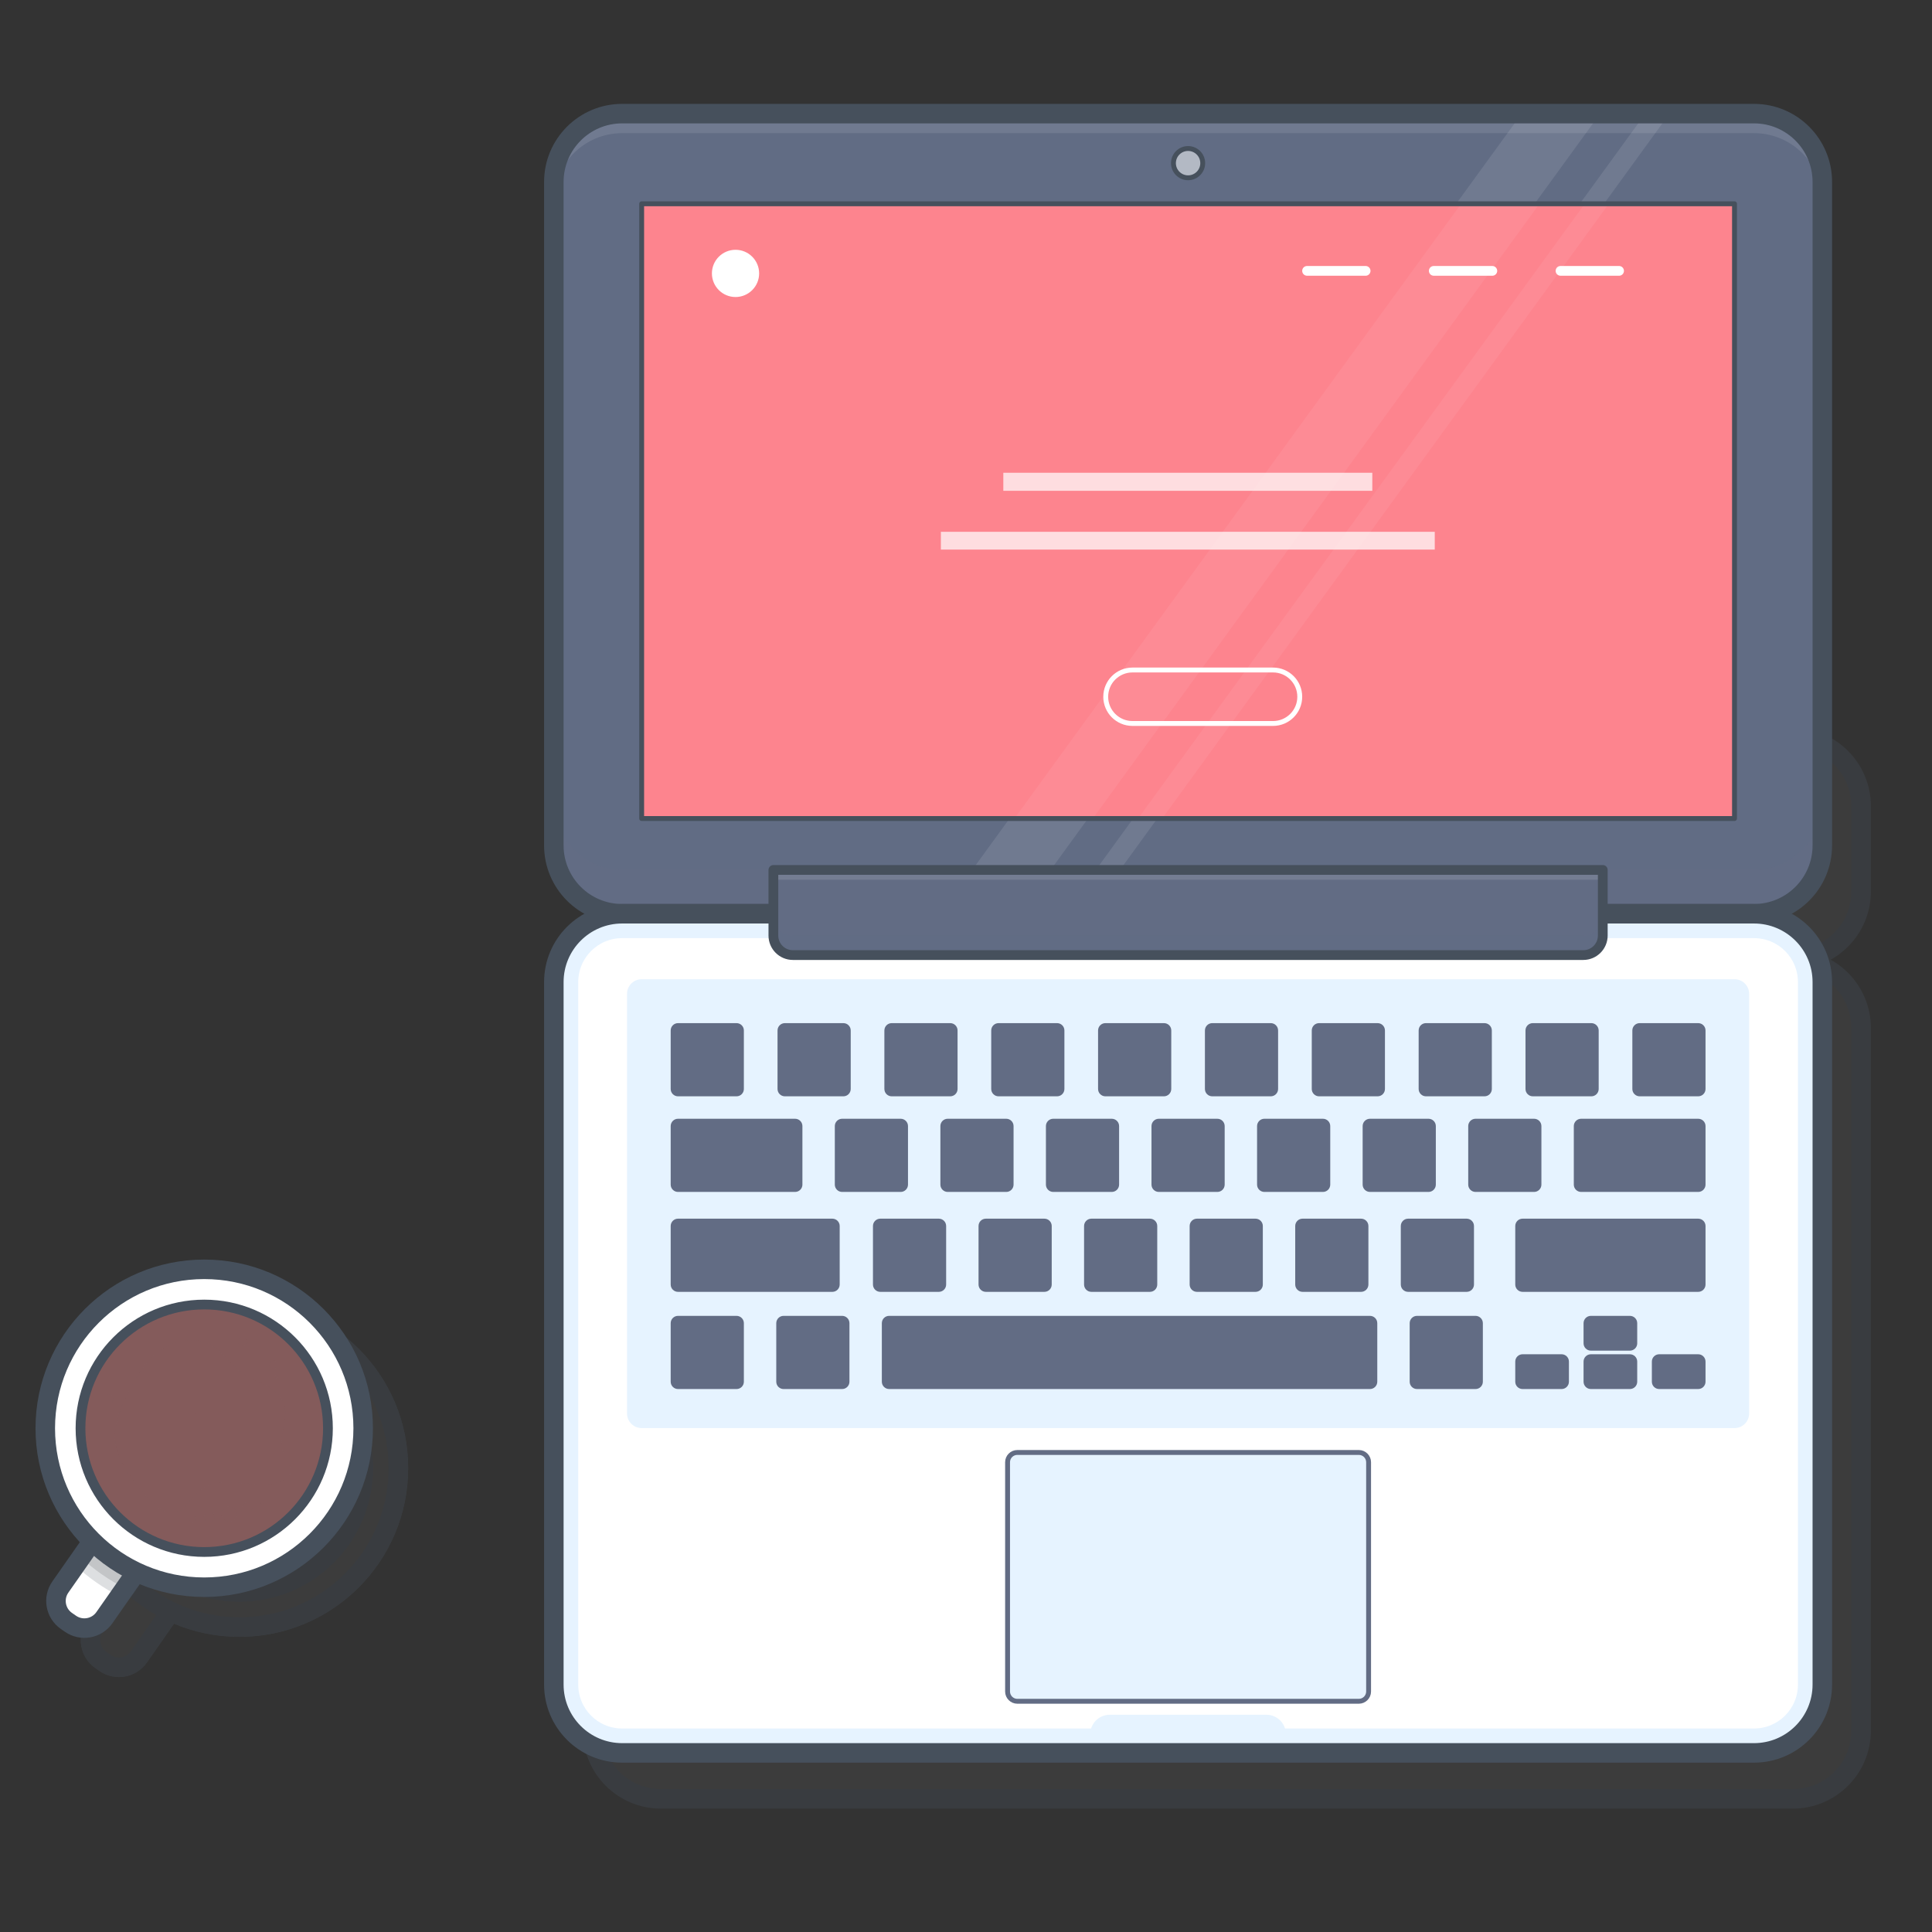 <?xml version="1.0" encoding="utf-8"?>
<!-- Generator: Adobe Illustrator 25.0.1, SVG Export Plug-In . SVG Version: 6.00 Build 0)  -->
<svg version="1.1" xmlns="http://www.w3.org/2000/svg" xmlns:xlink="http://www.w3.org/1999/xlink" x="0px" y="0px"
	 viewBox="0 0 396 396" style="enable-background:new 0 0 396 396;" xml:space="preserve">
<rect x="0" y="0" width="396" height="396" fill="#333333" stroke="none"/>
<style type="text/css">
	.st0{opacity:0.33;}
	.st1{fill:#4E4E4E;stroke:#000000;stroke-linecap:round;stroke-linejoin:round;}
	.st2{fill:#4E4E4E;}
	.st3{opacity:0.17;fill:#4E4E4E;enable-background:new    ;}
	.st4{fill:#4E4E4E;stroke:#46505C;stroke-width:4;stroke-linecap:round;stroke-linejoin:round;}
	.st5{fill:#4E4E4E;stroke:#46505C;stroke-linecap:round;stroke-linejoin:round;}
	.st6{fill:#4E4E4E;stroke:#E6F3FF;stroke-width:2;stroke-miterlimit:10;}
	.st7{fill:#4E4E4E;stroke:#626C84;stroke-linecap:round;stroke-linejoin:round;}
	.st8{opacity:0.25;fill:#4E4E4E;enable-background:new    ;}
	.st9{fill:#4E4E4E;stroke:#46505C;stroke-width:2;stroke-linecap:round;stroke-linejoin:round;}
	.st10{fill:#FFFFFF;stroke:#E6F3FF;stroke-width:2;stroke-miterlimit:10;}
	
		.st11{opacity:0.18;fill:#4E4E4E;stroke:#46505C;stroke-width:4;stroke-linecap:round;stroke-linejoin:round;enable-background:new    ;}
	.st12{fill:none;stroke:#46505C;stroke-width:4;stroke-linecap:round;stroke-linejoin:round;}
	.st13{opacity:0.33;fill:#845B5B;enable-background:new    ;}
	.st14{fill:none;stroke:#000000;stroke-linecap:round;stroke-linejoin:round;}
	.st15{fill:#626C84;}
	.st16{opacity:0.17;fill:#626C84;enable-background:new    ;}
	.st17{opacity:0.1;fill:#FFFFFF;enable-background:new    ;}
	.st18{opacity:0.1;}
	.st19{fill:#FFFFFF;}
	.st20{fill:#FD848E;}
	.st21{opacity:0.06;}
	.st22{fill:none;stroke:#46505C;stroke-linecap:round;stroke-linejoin:round;}
	.st23{fill:#E6F3FF;}
	.st24{fill:none;stroke:#626C84;stroke-linecap:round;stroke-linejoin:round;}
	.st25{opacity:0.12;fill:#FFFFFF;enable-background:new    ;}
	.st26{opacity:0.25;fill:#626C84;enable-background:new    ;}
	.st27{fill:none;stroke:#46505C;stroke-width:2;stroke-linecap:round;stroke-linejoin:round;}
	.st28{opacity:0.52;fill:#FFFFFF;enable-background:new    ;}
	.st29{opacity:0.72;}
	.st30{fill:none;stroke:#FFFFFF;stroke-miterlimit:10;}
	.st31{fill:#4E4E4E;stroke:#46505C;stroke-width:3.998;stroke-linecap:round;stroke-linejoin:round;stroke-miterlimit:3.998;}
	
		.st32{opacity:0.33;fill:#4E4E4E;stroke:#46505C;stroke-width:4;stroke-linecap:round;stroke-linejoin:round;enable-background:new    ;}
	.st33{fill:#845B5B;}
</style>
<g id="Layer_2">
</g>
<g id="Layer_1">
	<g class="st0">
		<path class="st1" d="M135.47,151.23h232c7.73,0,14,6.27,14,14v17.48c0,7.73-6.27,14-14,14h-232c-7.73,0-14-6.27-14-14v-17.48
			C121.47,157.5,127.74,151.23,135.47,151.23z"/>
		<path class="st2" d="M135.47,151.23h232c7.73,0,14,6.27,14,14v17.48c0,7.73-6.27,14-14,14h-232c-7.73,0-14-6.27-14-14v-17.48
			C121.47,157.5,127.74,151.23,135.47,151.23z"/>
		<path class="st3" d="M135.47,151.23h232c7.73,0,14,6.27,14,14v20.44c0,4.72-3.83,8.55-8.55,8.55h0h-242.9
			c-4.72,0-8.55-3.83-8.55-8.55l0,0v-20.44C121.47,157.5,127.74,151.23,135.47,151.23L135.47,151.23z"/>
		<path class="st4" d="M135.47,151.23h232c7.73,0,14,6.27,14,14v17.48c0,7.73-6.27,14-14,14h-232c-7.73,0-14-6.27-14-14v-17.48
			C121.47,157.5,127.74,151.23,135.47,151.23z"/>
		<rect x="139.47" y="156.36" class="st2" width="224" height="34.94"/>
		<rect x="139.47" y="156.36" class="st5" width="224" height="34.94"/>
		<path class="st2" d="M135.47,196.71h232c7.73,0,14,6.27,14,14v144c0,7.73-6.27,14-14,14h-232c-7.73,0-14-6.27-14-14v-144
			C121.47,202.98,127.74,196.71,135.47,196.71z"/>
		<path class="st6" d="M377.47,210.71v144c0,5.52-4.48,10-10,10h-232c-5.52,0-10-4.48-10-10v-144c0-5.52,4.48-10,10-10h232
			C373,200.71,377.47,205.19,377.47,210.71z"/>
		<path class="st2" d="M235.42,360.89h32.1c2.21,0,4,1.79,4,4v3.82l0,0h-40.1l0,0v-3.82C231.42,362.68,233.21,360.89,235.42,360.89z
			"/>
		<path class="st4" d="M135.47,196.71h232c7.73,0,14,6.27,14,14v144c0,7.73-6.27,14-14,14h-232c-7.73,0-14-6.27-14-14v-144
			C121.47,202.98,127.74,196.71,135.47,196.71z"/>
		<path class="st2" d="M139.47,210.13h224c1.66,0,3,1.34,3,3v86c0,1.66-1.34,3-3,3h-224c-1.66,0-3-1.34-3-3v-86
			C136.47,211.47,137.82,210.13,139.47,210.13z"/>
		<path class="st7" d="M168.56,279.63h12c0.55,0,1,0.45,1,1v12c0,0.55-0.45,1-1,1h-12c-0.55,0-1-0.45-1-1v-12
			C167.56,280.08,168.01,279.63,168.56,279.63z"/>
		<path class="st7" d="M146.92,279.63h12c0.55,0,1,0.45,1,1v12c0,0.55-0.45,1-1,1h-12c-0.55,0-1-0.45-1-1v-12
			C145.92,280.08,146.37,279.63,146.92,279.63z"/>
		<path class="st7" d="M190.2,279.63h98.55c0.55,0,1,0.45,1,1v12c0,0.55-0.45,1-1,1H190.2c-0.55,0-1-0.45-1-1v-12
			C189.2,280.08,189.64,279.63,190.2,279.63z"/>
		<path class="st7" d="M298.39,279.63h12c0.55,0,1,0.45,1,1v12c0,0.55-0.45,1-1,1h-12c-0.55,0-1-0.45-1-1v-12
			C297.39,280.08,297.84,279.63,298.39,279.63z"/>
		<path class="st7" d="M334.03,287.5h8c0.55,0,1,0.45,1,1v4.13c0,0.55-0.45,1-1,1h-8c-0.55,0-1-0.45-1-1v-4.13
			C333.03,287.95,333.48,287.5,334.03,287.5z"/>
		<path class="st7" d="M334.03,279.63h8c0.55,0,1,0.45,1,1v4.13c0,0.55-0.45,1-1,1h-8c-0.55,0-1-0.45-1-1v-4.13
			C333.03,280.08,333.48,279.63,334.03,279.63z"/>
		<path class="st7" d="M348.03,287.5h8c0.55,0,1,0.45,1,1v4.13c0,0.55-0.45,1-1,1h-8c-0.55,0-1-0.45-1-1v-4.13
			C347.03,287.95,347.48,287.5,348.03,287.5z"/>
		<path class="st7" d="M320.03,287.5h8c0.55,0,1,0.45,1,1v4.13c0,0.55-0.45,1-1,1h-8c-0.55,0-1-0.45-1-1v-4.13
			C319.03,287.95,319.48,287.5,320.03,287.5z"/>
		<path class="st7" d="M146.92,259.71h31.64c0.55,0,1,0.45,1,1v12c0,0.55-0.45,1-1,1h-31.64c-0.55,0-1-0.45-1-1v-12
			C145.92,260.16,146.37,259.71,146.92,259.71z"/>
		<path class="st7" d="M188.38,259.71h12c0.55,0,1,0.45,1,1v12c0,0.55-0.45,1-1,1h-12c-0.55,0-1-0.45-1-1v-12
			C187.38,260.16,187.83,259.71,188.38,259.71z"/>
		<path class="st7" d="M210.02,259.71h12c0.55,0,1,0.45,1,1v12c0,0.55-0.45,1-1,1h-12c-0.55,0-1-0.45-1-1v-12
			C209.02,260.16,209.46,259.71,210.02,259.71z"/>
		<path class="st7" d="M231.65,259.71h12c0.55,0,1,0.45,1,1v12c0,0.55-0.45,1-1,1h-12c-0.55,0-1-0.45-1-1v-12
			C230.65,260.16,231.1,259.71,231.65,259.71z"/>
		<path class="st7" d="M253.29,259.71h12c0.55,0,1,0.45,1,1v12c0,0.55-0.45,1-1,1h-12c-0.55,0-1-0.45-1-1v-12
			C252.29,260.16,252.74,259.71,253.29,259.71z"/>
		<path class="st7" d="M274.93,259.71h12c0.55,0,1,0.45,1,1v12c0,0.55-0.45,1-1,1h-12c-0.55,0-1-0.45-1-1v-12
			C273.93,260.16,274.38,259.71,274.93,259.71z"/>
		<path class="st7" d="M296.57,259.71h12c0.55,0,1,0.45,1,1v12c0,0.55-0.45,1-1,1h-12c-0.55,0-1-0.45-1-1v-12
			C295.57,260.16,296.02,259.71,296.57,259.71z"/>
		<path class="st7" d="M320.03,259.71h36c0.55,0,1,0.45,1,1v12c0,0.55-0.45,1-1,1h-36c-0.55,0-1-0.45-1-1v-12
			C319.03,260.16,319.48,259.71,320.03,259.71z"/>
		<path class="st7" d="M180.56,239.23h12c0.55,0,1,0.45,1,1v12c0,0.55-0.45,1-1,1h-12c-0.55,0-1-0.45-1-1v-12
			C179.56,239.68,180.01,239.23,180.56,239.23z"/>
		<path class="st7" d="M146.92,239.23h24c0.55,0,1,0.45,1,1v12c0,0.55-0.45,1-1,1h-24c-0.55,0-1-0.45-1-1v-12
			C145.92,239.68,146.37,239.23,146.92,239.23z"/>
		<path class="st7" d="M202.2,239.23h12c0.55,0,1,0.45,1,1v12c0,0.55-0.45,1-1,1h-12c-0.55,0-1-0.45-1-1v-12
			C201.2,239.68,201.64,239.23,202.2,239.23z"/>
		<path class="st7" d="M223.84,239.23h12c0.55,0,1,0.45,1,1v12c0,0.55-0.45,1-1,1h-12c-0.55,0-1-0.45-1-1v-12
			C222.84,239.68,223.28,239.23,223.84,239.23z"/>
		<path class="st7" d="M245.47,239.23h12c0.55,0,1,0.45,1,1v12c0,0.55-0.45,1-1,1h-12c-0.55,0-1-0.45-1-1v-12
			C244.47,239.68,244.92,239.23,245.47,239.23z"/>
		<path class="st7" d="M267.11,239.23h12c0.55,0,1,0.45,1,1v12c0,0.55-0.45,1-1,1h-12c-0.55,0-1-0.45-1-1v-12
			C266.11,239.68,266.56,239.23,267.11,239.23z"/>
		<path class="st7" d="M288.75,239.23h12c0.55,0,1,0.45,1,1v12c0,0.55-0.45,1-1,1h-12c-0.55,0-1-0.45-1-1v-12
			C287.75,239.68,288.2,239.23,288.75,239.23z"/>
		<path class="st7" d="M310.39,239.23h12c0.55,0,1,0.45,1,1v12c0,0.55-0.45,1-1,1h-12c-0.55,0-1-0.45-1-1v-12
			C309.39,239.68,309.84,239.23,310.39,239.23z"/>
		<path class="st7" d="M332.03,239.23h24c0.55,0,1,0.45,1,1v12c0,0.55-0.45,1-1,1h-24c-0.55,0-1-0.45-1-1v-12
			C331.03,239.68,331.48,239.23,332.03,239.23z"/>
		<path class="st7" d="M168.82,219.63h12c0.55,0,1,0.45,1,1v12c0,0.55-0.45,1-1,1h-12c-0.55,0-1-0.45-1-1v-12
			C167.82,220.08,168.27,219.63,168.82,219.63z"/>
		<path class="st7" d="M146.92,219.63h12c0.55,0,1,0.45,1,1v12c0,0.55-0.45,1-1,1h-12c-0.55,0-1-0.45-1-1v-12
			C145.92,220.08,146.37,219.63,146.92,219.63z"/>
		<path class="st7" d="M190.72,219.63h12c0.55,0,1,0.45,1,1v12c0,0.55-0.45,1-1,1h-12c-0.55,0-1-0.45-1-1v-12
			C189.72,220.08,190.17,219.63,190.72,219.63z"/>
		<path class="st7" d="M212.62,219.63h12c0.55,0,1,0.45,1,1v12c0,0.55-0.45,1-1,1h-12c-0.55,0-1-0.45-1-1v-12
			C211.62,220.08,212.07,219.63,212.62,219.63z"/>
		<path class="st7" d="M234.52,219.63h12c0.55,0,1,0.45,1,1v12c0,0.55-0.45,1-1,1h-12c-0.55,0-1-0.45-1-1v-12
			C233.52,220.08,233.97,219.63,234.52,219.63z"/>
		<path class="st7" d="M256.42,219.63h12c0.55,0,1,0.45,1,1v12c0,0.55-0.45,1-1,1h-12c-0.55,0-1-0.45-1-1v-12
			C255.42,220.08,255.87,219.63,256.42,219.63z"/>
		<path class="st7" d="M278.33,219.63h12c0.55,0,1,0.45,1,1v12c0,0.55-0.45,1-1,1h-12c-0.55,0-1-0.45-1-1v-12
			C277.33,220.08,277.77,219.63,278.33,219.63z"/>
		<path class="st7" d="M300.23,219.63h12c0.55,0,1,0.45,1,1v12c0,0.55-0.45,1-1,1h-12c-0.55,0-1-0.45-1-1v-12
			C299.23,220.08,299.67,219.63,300.23,219.63z"/>
		<path class="st7" d="M322.13,219.63h12c0.55,0,1,0.45,1,1v12c0,0.55-0.45,1-1,1h-12c-0.55,0-1-0.45-1-1v-12
			C321.13,220.08,321.58,219.63,322.13,219.63z"/>
		<path class="st7" d="M344.03,219.63h12c0.55,0,1,0.45,1,1v12c0,0.55-0.45,1-1,1h-12c-0.55,0-1-0.45-1-1v-12
			C343.03,220.08,343.48,219.63,344.03,219.63z"/>
		<path class="st2" d="M168.56,279.63h12c0.55,0,1,0.45,1,1v12c0,0.55-0.45,1-1,1h-12c-0.55,0-1-0.45-1-1v-12
			C167.56,280.08,168.01,279.63,168.56,279.63z"/>
		<path class="st2" d="M146.92,279.63h12c0.55,0,1,0.45,1,1v12c0,0.55-0.45,1-1,1h-12c-0.55,0-1-0.45-1-1v-12
			C145.92,280.08,146.37,279.63,146.92,279.63z"/>
		<path class="st2" d="M190.2,279.63h98.55c0.55,0,1,0.45,1,1v12c0,0.55-0.45,1-1,1H190.2c-0.55,0-1-0.45-1-1v-12
			C189.2,280.08,189.64,279.63,190.2,279.63z"/>
		<path class="st2" d="M298.39,279.63h12c0.55,0,1,0.45,1,1v12c0,0.55-0.45,1-1,1h-12c-0.55,0-1-0.45-1-1v-12
			C297.39,280.08,297.84,279.63,298.39,279.63z"/>
		<path class="st2" d="M334.03,287.5h8c0.55,0,1,0.45,1,1v4.13c0,0.55-0.45,1-1,1h-8c-0.55,0-1-0.45-1-1v-4.13
			C333.03,287.95,333.48,287.5,334.03,287.5z"/>
		<path class="st2" d="M334.03,279.63h8c0.55,0,1,0.45,1,1v4.13c0,0.55-0.45,1-1,1h-8c-0.55,0-1-0.45-1-1v-4.13
			C333.03,280.08,333.48,279.63,334.03,279.63z"/>
		<path class="st2" d="M348.03,287.5h8c0.55,0,1,0.45,1,1v4.13c0,0.55-0.45,1-1,1h-8c-0.55,0-1-0.45-1-1v-4.13
			C347.03,287.95,347.48,287.5,348.03,287.5z"/>
		<path class="st2" d="M320.03,287.5h8c0.55,0,1,0.45,1,1v4.13c0,0.55-0.45,1-1,1h-8c-0.55,0-1-0.45-1-1v-4.13
			C319.03,287.95,319.48,287.5,320.03,287.5z"/>
		<path class="st2" d="M146.92,259.71h31.64c0.55,0,1,0.45,1,1v12c0,0.55-0.45,1-1,1h-31.64c-0.55,0-1-0.45-1-1v-12
			C145.92,260.16,146.37,259.71,146.92,259.71z"/>
		<path class="st2" d="M188.38,259.71h12c0.55,0,1,0.45,1,1v12c0,0.55-0.45,1-1,1h-12c-0.55,0-1-0.45-1-1v-12
			C187.38,260.16,187.83,259.71,188.38,259.71z"/>
		<path class="st2" d="M210.02,259.71h12c0.55,0,1,0.45,1,1v12c0,0.55-0.45,1-1,1h-12c-0.55,0-1-0.45-1-1v-12
			C209.02,260.16,209.46,259.71,210.02,259.71z"/>
		<path class="st2" d="M231.65,259.71h12c0.55,0,1,0.45,1,1v12c0,0.55-0.45,1-1,1h-12c-0.55,0-1-0.45-1-1v-12
			C230.65,260.16,231.1,259.71,231.65,259.71z"/>
		<path class="st2" d="M253.29,259.71h12c0.55,0,1,0.45,1,1v12c0,0.55-0.45,1-1,1h-12c-0.55,0-1-0.45-1-1v-12
			C252.29,260.16,252.74,259.71,253.29,259.71z"/>
		<path class="st2" d="M274.93,259.71h12c0.55,0,1,0.45,1,1v12c0,0.55-0.45,1-1,1h-12c-0.55,0-1-0.45-1-1v-12
			C273.93,260.16,274.38,259.71,274.93,259.71z"/>
		<path class="st2" d="M296.57,259.71h12c0.55,0,1,0.45,1,1v12c0,0.55-0.45,1-1,1h-12c-0.55,0-1-0.45-1-1v-12
			C295.57,260.16,296.02,259.71,296.57,259.71z"/>
		<path class="st2" d="M320.03,259.71h36c0.55,0,1,0.45,1,1v12c0,0.55-0.45,1-1,1h-36c-0.55,0-1-0.45-1-1v-12
			C319.03,260.16,319.48,259.71,320.03,259.71z"/>
		<path class="st2" d="M180.56,239.23h12c0.55,0,1,0.45,1,1v12c0,0.55-0.45,1-1,1h-12c-0.55,0-1-0.45-1-1v-12
			C179.56,239.68,180.01,239.23,180.56,239.23z"/>
		<path class="st2" d="M146.92,239.23h24c0.55,0,1,0.45,1,1v12c0,0.55-0.45,1-1,1h-24c-0.55,0-1-0.45-1-1v-12
			C145.92,239.68,146.37,239.23,146.92,239.23z"/>
		<path class="st2" d="M202.2,239.23h12c0.55,0,1,0.45,1,1v12c0,0.55-0.45,1-1,1h-12c-0.55,0-1-0.45-1-1v-12
			C201.2,239.68,201.64,239.23,202.2,239.23z"/>
		<path class="st2" d="M223.84,239.23h12c0.55,0,1,0.45,1,1v12c0,0.55-0.45,1-1,1h-12c-0.55,0-1-0.45-1-1v-12
			C222.84,239.68,223.28,239.23,223.84,239.23z"/>
		<path class="st2" d="M245.47,239.23h12c0.55,0,1,0.45,1,1v12c0,0.55-0.45,1-1,1h-12c-0.55,0-1-0.45-1-1v-12
			C244.47,239.68,244.92,239.23,245.47,239.23z"/>
		<path class="st2" d="M267.11,239.23h12c0.55,0,1,0.45,1,1v12c0,0.55-0.45,1-1,1h-12c-0.55,0-1-0.45-1-1v-12
			C266.11,239.68,266.56,239.23,267.11,239.23z"/>
		<path class="st2" d="M288.75,239.23h12c0.55,0,1,0.45,1,1v12c0,0.55-0.45,1-1,1h-12c-0.55,0-1-0.45-1-1v-12
			C287.75,239.68,288.2,239.23,288.75,239.23z"/>
		<path class="st2" d="M310.39,239.23h12c0.55,0,1,0.45,1,1v12c0,0.55-0.45,1-1,1h-12c-0.55,0-1-0.45-1-1v-12
			C309.39,239.68,309.84,239.23,310.39,239.23z"/>
		<path class="st2" d="M332.03,239.23h24c0.55,0,1,0.45,1,1v12c0,0.55-0.45,1-1,1h-24c-0.55,0-1-0.45-1-1v-12
			C331.03,239.68,331.48,239.23,332.03,239.23z"/>
		<path class="st2" d="M168.82,219.63h12c0.55,0,1,0.45,1,1v12c0,0.55-0.45,1-1,1h-12c-0.55,0-1-0.45-1-1v-12
			C167.82,220.08,168.27,219.63,168.82,219.63z"/>
		<path class="st2" d="M146.92,219.63h12c0.55,0,1,0.45,1,1v12c0,0.55-0.45,1-1,1h-12c-0.55,0-1-0.45-1-1v-12
			C145.92,220.08,146.37,219.63,146.92,219.63z"/>
		<path class="st2" d="M190.72,219.63h12c0.55,0,1,0.45,1,1v12c0,0.55-0.45,1-1,1h-12c-0.55,0-1-0.45-1-1v-12
			C189.72,220.08,190.17,219.63,190.72,219.63z"/>
		<path class="st2" d="M212.62,219.63h12c0.55,0,1,0.45,1,1v12c0,0.55-0.45,1-1,1h-12c-0.55,0-1-0.45-1-1v-12
			C211.62,220.08,212.07,219.63,212.62,219.63z"/>
		<path class="st2" d="M234.52,219.63h12c0.55,0,1,0.45,1,1v12c0,0.55-0.45,1-1,1h-12c-0.55,0-1-0.45-1-1v-12
			C233.52,220.08,233.97,219.63,234.52,219.63z"/>
		<path class="st2" d="M256.42,219.63h12c0.55,0,1,0.45,1,1v12c0,0.55-0.45,1-1,1h-12c-0.55,0-1-0.45-1-1v-12
			C255.42,220.08,255.87,219.63,256.42,219.63z"/>
		<path class="st2" d="M278.33,219.63h12c0.55,0,1,0.45,1,1v12c0,0.55-0.45,1-1,1h-12c-0.55,0-1-0.45-1-1v-12
			C277.33,220.08,277.77,219.63,278.33,219.63z"/>
		<path class="st2" d="M300.23,219.63h12c0.55,0,1,0.45,1,1v12c0,0.55-0.45,1-1,1h-12c-0.55,0-1-0.45-1-1v-12
			C299.23,220.08,299.67,219.63,300.23,219.63z"/>
		<path class="st2" d="M322.13,219.63h12c0.55,0,1,0.45,1,1v12c0,0.55-0.45,1-1,1h-12c-0.55,0-1-0.45-1-1v-12
			C321.13,220.08,321.58,219.63,322.13,219.63z"/>
		<path class="st2" d="M344.03,219.63h12c0.55,0,1,0.45,1,1v12c0,0.55-0.45,1-1,1h-12c-0.55,0-1-0.45-1-1v-12
			C343.03,220.08,343.48,219.63,344.03,219.63z"/>
		<path class="st2" d="M166.47,187.73h170l0,0v13.45c0,2.21-1.79,4-4,4h-162c-2.21,0-4-1.79-4-4L166.47,187.73L166.47,187.73z"/>
		<path class="st8" d="M332.47,201.17h-162c-2.21,0-4-1.79-4-4v4c0,2.21,1.79,4,4,4h162c2.21,0,4-1.79,4-4v-4
			C336.47,199.38,334.68,201.17,332.47,201.17z"/>
		<path class="st9" d="M166.47,187.73h170l0,0v13.45c0,2.21-1.79,4-4,4h-162c-2.21,0-4-1.79-4-4L166.47,187.73L166.47,187.73z"/>
		<path class="st2" d="M216.47,307.13h70c1.1,0,2,0.9,2,2v47c0,1.1-0.9,2-2,2h-70c-1.1,0-2-0.9-2-2v-47
			C214.47,308.02,215.37,307.13,216.47,307.13z"/>
		<path class="st7" d="M216.47,307.13h70c1.1,0,2,0.9,2,2v47c0,1.1-0.9,2-2,2h-70c-1.1,0-2-0.9-2-2v-47
			C214.47,308.02,215.37,307.13,216.47,307.13z"/>
	</g>
	<path class="st10" d="M23.9,288.67l7.72-11.03c0.22-0.31,0.65-0.39,0.96-0.17l7.88,5.51c0.31,0.22,0.39,0.65,0.17,0.96l-7.72,11.03
		c-1.58,2.26-4.7,2.81-6.96,1.23l-0.82-0.57C22.87,294.05,22.32,290.93,23.9,288.67L23.9,288.67z"/>
	<path class="st11" d="M32.58,277.47c-0.31-0.22-0.74-0.14-0.96,0.17l-3.48,4.97c1.33,1.27,2.76,2.44,4.27,3.49
		c1.51,1.05,3.09,2,4.74,2.82l3.48-4.97c0.22-0.31,0.14-0.74-0.17-0.96c0,0,0,0,0,0L32.58,277.47z"/>
	<path class="st12" d="M23.9,288.67l7.72-11.03c0.22-0.31,0.65-0.39,0.96-0.17l7.88,5.51c0.31,0.22,0.39,0.65,0.17,0.96l-7.72,11.03
		c-1.58,2.26-4.7,2.81-6.96,1.23l-0.82-0.57C22.87,294.05,22.32,290.93,23.9,288.67L23.9,288.67z"/>
	<circle class="st13" cx="58.51" cy="273.75" r="1.57"/>
	<circle class="st13" cx="54.42" cy="274.33" r="1.09"/>
	<circle class="st13" cx="62.23" cy="272.29" r="0.99"/>
	<circle class="st13" cx="50.97" cy="274.74" r="0.71"/>
	<circle class="st13" cx="65.35" cy="271.25" r="0.43"/>
	<path class="st14" d="M127.52,23.29h232c7.73,0,14,6.27,14,14v136c0,7.73-6.27,14-14,14h-232c-7.73,0-14-6.27-14-14v-136
		C113.52,29.56,119.79,23.29,127.52,23.29z"/>
	<path class="st15" d="M127.52,23.29h232c7.73,0,14,6.27,14,14v136c0,7.73-6.27,14-14,14h-232c-7.73,0-14-6.27-14-14v-136
		C113.52,29.56,119.79,23.29,127.52,23.29z"/>
	<path class="st15" d="M127.52,23.29h232c7.73,0,14,6.27,14,14v136c0,7.73-6.27,14-14,14h-232c-7.73,0-14-6.27-14-14v-136
		C113.52,29.56,119.79,23.29,127.52,23.29z"/>
	<path class="st16" d="M127.52,23.29h232c7.73,0,14,6.27,14,14v127.02c0,7.73-6.27,14-14,14h-232c-7.73,0-14-6.27-14-14V37.29
		C113.52,29.56,119.79,23.29,127.52,23.29z"/>
	<path class="st17" d="M127.52,27.29h232c7.73,0,14,6.27,14,14v132l0,0v-136c0-7.73-6.27-14-14-14h-232c-7.73,0-14,6.27-14,14v4
		C113.52,33.55,119.79,27.29,127.52,27.29z"/>
	<g class="st18">
		<polygon class="st19" points="192.75,187.29 208.82,187.29 327.97,23.29 311.9,23.29 		"/>
		<polygon class="st19" points="218.09,187.29 223.03,187.29 342.19,23.29 337.24,23.29 		"/>
	</g>
	<path class="st12" d="M127.52,23.29h232c7.73,0,14,6.27,14,14v136c0,7.73-6.27,14-14,14h-232c-7.73,0-14-6.27-14-14v-136
		C113.52,29.56,119.79,23.29,127.52,23.29z"/>
	<rect x="131.52" y="41.77" class="st20" width="224" height="126"/>
	<g class="st21">
		<polygon class="st19" points="207.93,167.77 224,167.77 315.55,41.77 299.48,41.77 		"/>
		<polygon class="st19" points="233.27,167.77 238.22,167.77 329.76,41.77 324.82,41.77 		"/>
	</g>
	<rect x="131.52" y="41.77" class="st22" width="224" height="126"/>
	<path class="st23" d="M127.52,187.29h232c7.73,0,14,6.27,14,14v144c0,7.73-6.27,14-14,14h-232c-7.73,0-14-6.27-14-14v-144
		C113.52,193.56,119.79,187.29,127.52,187.29z"/>
	<path class="st10" d="M369.52,201.29v144c0,5.52-4.48,10-10,10h-232c-5.52,0-10-4.48-10-10v-144c0-5.52,4.48-10,10-10h232
		C365.05,191.29,369.52,195.77,369.52,201.29z"/>
	<path class="st23" d="M227.47,351.47h32.1c2.21,0,4,1.79,4,4v3.82l0,0h-40.1l0,0v-3.82C223.47,353.26,225.26,351.47,227.47,351.47z
		"/>
	<path class="st12" d="M127.52,187.29h232c7.73,0,14,6.27,14,14v144c0,7.73-6.27,14-14,14h-232c-7.73,0-14-6.27-14-14v-144
		C113.52,193.56,119.79,187.29,127.52,187.29z"/>
	<path class="st23" d="M131.52,200.71h224c1.66,0,3,1.34,3,3v86c0,1.66-1.34,3-3,3h-224c-1.66,0-3-1.34-3-3v-86
		C128.52,202.05,129.87,200.71,131.52,200.71z"/>
	<path class="st24" d="M160.61,270.21h12c0.55,0,1,0.45,1,1v12c0,0.55-0.45,1-1,1h-12c-0.55,0-1-0.45-1-1v-12
		C159.61,270.66,160.06,270.21,160.61,270.21z"/>
	<path class="st24" d="M138.97,270.21h12c0.55,0,1,0.45,1,1v12c0,0.55-0.45,1-1,1h-12c-0.55,0-1-0.45-1-1v-12
		C137.97,270.66,138.42,270.21,138.97,270.21z"/>
	<path class="st24" d="M182.25,270.21h98.55c0.55,0,1,0.45,1,1v12c0,0.55-0.45,1-1,1h-98.55c-0.55,0-1-0.45-1-1v-12
		C181.25,270.66,181.69,270.21,182.25,270.21z"/>
	<path class="st24" d="M290.44,270.21h12c0.55,0,1,0.45,1,1v12c0,0.55-0.45,1-1,1h-12c-0.55,0-1-0.45-1-1v-12
		C289.44,270.66,289.89,270.21,290.44,270.21z"/>
	<path class="st24" d="M326.08,278.08h8c0.55,0,1,0.45,1,1v4.13c0,0.55-0.45,1-1,1h-8c-0.55,0-1-0.45-1-1v-4.13
		C325.08,278.53,325.53,278.08,326.08,278.08z"/>
	<path class="st24" d="M326.08,270.21h8c0.55,0,1,0.45,1,1v4.13c0,0.55-0.45,1-1,1h-8c-0.55,0-1-0.45-1-1v-4.13
		C325.08,270.66,325.53,270.21,326.08,270.21z"/>
	<path class="st24" d="M340.08,278.08h8c0.55,0,1,0.45,1,1v4.13c0,0.55-0.45,1-1,1h-8c-0.55,0-1-0.45-1-1v-4.13
		C339.08,278.53,339.53,278.08,340.08,278.08z"/>
	<path class="st24" d="M312.08,278.08h8c0.55,0,1,0.45,1,1v4.13c0,0.55-0.45,1-1,1h-8c-0.55,0-1-0.45-1-1v-4.13
		C311.08,278.53,311.53,278.08,312.08,278.08z"/>
	<path class="st24" d="M138.97,250.29h31.64c0.55,0,1,0.45,1,1v12c0,0.55-0.45,1-1,1h-31.64c-0.55,0-1-0.45-1-1v-12
		C137.97,250.74,138.42,250.29,138.97,250.29z"/>
	<path class="st24" d="M180.43,250.29h12c0.55,0,1,0.45,1,1v12c0,0.55-0.45,1-1,1h-12c-0.55,0-1-0.45-1-1v-12
		C179.43,250.74,179.88,250.29,180.43,250.29z"/>
	<path class="st24" d="M202.07,250.29h12c0.55,0,1,0.45,1,1v12c0,0.55-0.45,1-1,1h-12c-0.55,0-1-0.45-1-1v-12
		C201.07,250.74,201.51,250.29,202.07,250.29z"/>
	<path class="st24" d="M223.7,250.29h12c0.55,0,1,0.45,1,1v12c0,0.55-0.45,1-1,1h-12c-0.55,0-1-0.45-1-1v-12
		C222.7,250.74,223.15,250.29,223.7,250.29z"/>
	<path class="st24" d="M245.34,250.29h12c0.55,0,1,0.45,1,1v12c0,0.55-0.45,1-1,1h-12c-0.55,0-1-0.45-1-1v-12
		C244.34,250.74,244.79,250.29,245.34,250.29z"/>
	<path class="st24" d="M266.98,250.29h12c0.55,0,1,0.45,1,1v12c0,0.55-0.45,1-1,1h-12c-0.55,0-1-0.45-1-1v-12
		C265.98,250.74,266.43,250.29,266.98,250.29z"/>
	<path class="st24" d="M288.62,250.29h12c0.55,0,1,0.45,1,1v12c0,0.55-0.45,1-1,1h-12c-0.55,0-1-0.45-1-1v-12
		C287.62,250.74,288.07,250.29,288.62,250.29z"/>
	<path class="st24" d="M312.08,250.29h36c0.55,0,1,0.45,1,1v12c0,0.55-0.45,1-1,1h-36c-0.55,0-1-0.45-1-1v-12
		C311.08,250.74,311.53,250.29,312.08,250.29z"/>
	<path class="st24" d="M172.61,229.81h12c0.55,0,1,0.45,1,1v12c0,0.55-0.45,1-1,1h-12c-0.55,0-1-0.45-1-1v-12
		C171.61,230.26,172.06,229.81,172.61,229.81z"/>
	<path class="st24" d="M138.97,229.81h24c0.55,0,1,0.45,1,1v12c0,0.55-0.45,1-1,1h-24c-0.55,0-1-0.45-1-1v-12
		C137.97,230.26,138.42,229.81,138.97,229.81z"/>
	<path class="st24" d="M194.25,229.81h12c0.55,0,1,0.45,1,1v12c0,0.55-0.45,1-1,1h-12c-0.55,0-1-0.45-1-1v-12
		C193.25,230.26,193.69,229.81,194.25,229.81z"/>
	<path class="st24" d="M215.88,229.81h12c0.55,0,1,0.45,1,1v12c0,0.55-0.45,1-1,1h-12c-0.55,0-1-0.45-1-1v-12
		C214.88,230.26,215.33,229.81,215.88,229.81z"/>
	<path class="st24" d="M237.52,229.81h12c0.55,0,1,0.45,1,1v12c0,0.55-0.45,1-1,1h-12c-0.55,0-1-0.45-1-1v-12
		C236.52,230.26,236.97,229.81,237.52,229.81z"/>
	<path class="st24" d="M259.16,229.81h12c0.55,0,1,0.45,1,1v12c0,0.55-0.45,1-1,1h-12c-0.55,0-1-0.45-1-1v-12
		C258.16,230.26,258.61,229.81,259.16,229.81z"/>
	<path class="st24" d="M280.8,229.81h12c0.55,0,1,0.45,1,1v12c0,0.55-0.45,1-1,1h-12c-0.55,0-1-0.45-1-1v-12
		C279.8,230.26,280.25,229.81,280.8,229.81z"/>
	<path class="st24" d="M302.44,229.81h12c0.55,0,1,0.45,1,1v12c0,0.55-0.45,1-1,1h-12c-0.55,0-1-0.45-1-1v-12
		C301.44,230.26,301.89,229.81,302.44,229.81z"/>
	<path class="st24" d="M324.08,229.81h24c0.55,0,1,0.45,1,1v12c0,0.55-0.45,1-1,1h-24c-0.55,0-1-0.45-1-1v-12
		C323.08,230.26,323.53,229.81,324.08,229.81z"/>
	<path class="st24" d="M160.87,210.21h12c0.55,0,1,0.45,1,1v12c0,0.55-0.45,1-1,1h-12c-0.55,0-1-0.45-1-1v-12
		C159.87,210.66,160.32,210.21,160.87,210.21z"/>
	<path class="st24" d="M138.97,210.21h12c0.55,0,1,0.45,1,1v12c0,0.55-0.45,1-1,1h-12c-0.55,0-1-0.45-1-1v-12
		C137.97,210.66,138.42,210.21,138.97,210.21z"/>
	<path class="st24" d="M182.77,210.21h12c0.55,0,1,0.45,1,1v12c0,0.55-0.45,1-1,1h-12c-0.55,0-1-0.45-1-1v-12
		C181.77,210.66,182.22,210.21,182.77,210.21z"/>
	<path class="st24" d="M204.67,210.21h12c0.55,0,1,0.45,1,1v12c0,0.55-0.45,1-1,1h-12c-0.55,0-1-0.45-1-1v-12
		C203.67,210.66,204.12,210.21,204.67,210.21z"/>
	<path class="st24" d="M226.57,210.21h12c0.55,0,1,0.45,1,1v12c0,0.55-0.45,1-1,1h-12c-0.55,0-1-0.45-1-1v-12
		C225.57,210.66,226.02,210.21,226.57,210.21z"/>
	<path class="st24" d="M248.47,210.21h12c0.55,0,1,0.45,1,1v12c0,0.55-0.45,1-1,1h-12c-0.55,0-1-0.45-1-1v-12
		C247.47,210.66,247.92,210.21,248.47,210.21z"/>
	<path class="st24" d="M270.37,210.21h12c0.55,0,1,0.45,1,1v12c0,0.55-0.45,1-1,1h-12c-0.55,0-1-0.45-1-1v-12
		C269.37,210.66,269.82,210.21,270.37,210.21z"/>
	<path class="st24" d="M292.28,210.21h12c0.55,0,1,0.45,1,1v12c0,0.55-0.45,1-1,1h-12c-0.55,0-1-0.45-1-1v-12
		C291.28,210.66,291.72,210.21,292.28,210.21z"/>
	<path class="st24" d="M314.18,210.21h12c0.55,0,1,0.45,1,1v12c0,0.55-0.45,1-1,1h-12c-0.55,0-1-0.45-1-1v-12
		C313.18,210.66,313.62,210.21,314.18,210.21z"/>
	<path class="st24" d="M336.08,210.21h12c0.55,0,1,0.45,1,1v12c0,0.55-0.45,1-1,1h-12c-0.55,0-1-0.45-1-1v-12
		C335.08,210.66,335.53,210.21,336.08,210.21z"/>
	<path class="st15" d="M160.61,270.21h12c0.55,0,1,0.45,1,1v12c0,0.55-0.45,1-1,1h-12c-0.55,0-1-0.45-1-1v-12
		C159.61,270.66,160.06,270.21,160.61,270.21z"/>
	<path class="st15" d="M138.97,270.21h12c0.55,0,1,0.45,1,1v12c0,0.55-0.45,1-1,1h-12c-0.55,0-1-0.45-1-1v-12
		C137.97,270.66,138.42,270.21,138.97,270.21z"/>
	<path class="st15" d="M182.25,270.21h98.55c0.55,0,1,0.45,1,1v12c0,0.55-0.45,1-1,1h-98.55c-0.55,0-1-0.45-1-1v-12
		C181.25,270.66,181.69,270.21,182.25,270.21z"/>
	<path class="st15" d="M290.44,270.21h12c0.55,0,1,0.45,1,1v12c0,0.55-0.45,1-1,1h-12c-0.55,0-1-0.45-1-1v-12
		C289.44,270.66,289.89,270.21,290.44,270.21z"/>
	<path class="st15" d="M326.08,278.08h8c0.55,0,1,0.45,1,1v4.13c0,0.55-0.45,1-1,1h-8c-0.55,0-1-0.45-1-1v-4.13
		C325.08,278.53,325.53,278.08,326.08,278.08z"/>
	<path class="st15" d="M326.08,270.21h8c0.55,0,1,0.45,1,1v4.13c0,0.55-0.45,1-1,1h-8c-0.55,0-1-0.45-1-1v-4.13
		C325.08,270.66,325.53,270.21,326.08,270.21z"/>
	<path class="st15" d="M340.08,278.08h8c0.55,0,1,0.45,1,1v4.13c0,0.55-0.45,1-1,1h-8c-0.55,0-1-0.45-1-1v-4.13
		C339.08,278.53,339.53,278.08,340.08,278.08z"/>
	<path class="st15" d="M312.08,278.08h8c0.55,0,1,0.45,1,1v4.13c0,0.55-0.45,1-1,1h-8c-0.55,0-1-0.45-1-1v-4.13
		C311.08,278.53,311.53,278.08,312.08,278.08z"/>
	<path class="st15" d="M138.97,250.29h31.64c0.55,0,1,0.45,1,1v12c0,0.55-0.45,1-1,1h-31.64c-0.55,0-1-0.45-1-1v-12
		C137.97,250.74,138.42,250.29,138.97,250.29z"/>
	<path class="st15" d="M180.43,250.29h12c0.55,0,1,0.45,1,1v12c0,0.55-0.45,1-1,1h-12c-0.55,0-1-0.45-1-1v-12
		C179.43,250.74,179.88,250.29,180.43,250.29z"/>
	<path class="st15" d="M202.07,250.29h12c0.55,0,1,0.45,1,1v12c0,0.55-0.45,1-1,1h-12c-0.55,0-1-0.45-1-1v-12
		C201.07,250.74,201.51,250.29,202.07,250.29z"/>
	<path class="st15" d="M223.7,250.29h12c0.55,0,1,0.45,1,1v12c0,0.55-0.45,1-1,1h-12c-0.55,0-1-0.45-1-1v-12
		C222.7,250.74,223.15,250.29,223.7,250.29z"/>
	<path class="st15" d="M245.34,250.29h12c0.55,0,1,0.45,1,1v12c0,0.55-0.45,1-1,1h-12c-0.55,0-1-0.45-1-1v-12
		C244.34,250.74,244.79,250.29,245.34,250.29z"/>
	<path class="st15" d="M266.98,250.29h12c0.55,0,1,0.45,1,1v12c0,0.55-0.45,1-1,1h-12c-0.55,0-1-0.45-1-1v-12
		C265.98,250.74,266.43,250.29,266.98,250.29z"/>
	<path class="st15" d="M288.62,250.29h12c0.55,0,1,0.45,1,1v12c0,0.55-0.45,1-1,1h-12c-0.55,0-1-0.45-1-1v-12
		C287.62,250.74,288.07,250.29,288.62,250.29z"/>
	<path class="st15" d="M312.08,250.29h36c0.55,0,1,0.45,1,1v12c0,0.55-0.45,1-1,1h-36c-0.55,0-1-0.45-1-1v-12
		C311.08,250.74,311.53,250.29,312.08,250.29z"/>
	<path class="st15" d="M172.61,229.81h12c0.55,0,1,0.45,1,1v12c0,0.55-0.45,1-1,1h-12c-0.55,0-1-0.45-1-1v-12
		C171.61,230.26,172.06,229.81,172.61,229.81z"/>
	<path class="st15" d="M138.97,229.81h24c0.55,0,1,0.45,1,1v12c0,0.55-0.45,1-1,1h-24c-0.55,0-1-0.45-1-1v-12
		C137.97,230.26,138.42,229.81,138.97,229.81z"/>
	<path class="st15" d="M194.25,229.81h12c0.55,0,1,0.45,1,1v12c0,0.55-0.45,1-1,1h-12c-0.55,0-1-0.45-1-1v-12
		C193.25,230.26,193.69,229.81,194.25,229.81z"/>
	<path class="st15" d="M215.88,229.81h12c0.55,0,1,0.45,1,1v12c0,0.55-0.45,1-1,1h-12c-0.55,0-1-0.45-1-1v-12
		C214.88,230.26,215.33,229.81,215.88,229.81z"/>
	<path class="st15" d="M237.52,229.81h12c0.55,0,1,0.45,1,1v12c0,0.55-0.45,1-1,1h-12c-0.55,0-1-0.45-1-1v-12
		C236.52,230.26,236.97,229.81,237.52,229.81z"/>
	<path class="st15" d="M259.16,229.81h12c0.55,0,1,0.45,1,1v12c0,0.55-0.45,1-1,1h-12c-0.55,0-1-0.45-1-1v-12
		C258.16,230.26,258.61,229.81,259.16,229.81z"/>
	<path class="st15" d="M280.8,229.81h12c0.55,0,1,0.45,1,1v12c0,0.55-0.45,1-1,1h-12c-0.55,0-1-0.45-1-1v-12
		C279.8,230.26,280.25,229.81,280.8,229.81z"/>
	<path class="st15" d="M302.44,229.81h12c0.55,0,1,0.45,1,1v12c0,0.55-0.45,1-1,1h-12c-0.55,0-1-0.45-1-1v-12
		C301.44,230.26,301.89,229.81,302.44,229.81z"/>
	<path class="st15" d="M324.08,229.81h24c0.55,0,1,0.45,1,1v12c0,0.55-0.45,1-1,1h-24c-0.55,0-1-0.45-1-1v-12
		C323.08,230.26,323.53,229.81,324.08,229.81z"/>
	<path class="st15" d="M160.87,210.21h12c0.55,0,1,0.45,1,1v12c0,0.55-0.45,1-1,1h-12c-0.55,0-1-0.45-1-1v-12
		C159.87,210.66,160.32,210.21,160.87,210.21z"/>
	<path class="st15" d="M138.97,210.21h12c0.55,0,1,0.45,1,1v12c0,0.55-0.45,1-1,1h-12c-0.55,0-1-0.45-1-1v-12
		C137.97,210.66,138.42,210.21,138.97,210.21z"/>
	<path class="st15" d="M182.77,210.21h12c0.55,0,1,0.45,1,1v12c0,0.55-0.45,1-1,1h-12c-0.55,0-1-0.45-1-1v-12
		C181.77,210.66,182.22,210.21,182.77,210.21z"/>
	<path class="st15" d="M204.67,210.21h12c0.55,0,1,0.45,1,1v12c0,0.55-0.45,1-1,1h-12c-0.55,0-1-0.45-1-1v-12
		C203.67,210.66,204.12,210.21,204.67,210.21z"/>
	<path class="st15" d="M226.57,210.21h12c0.55,0,1,0.45,1,1v12c0,0.55-0.45,1-1,1h-12c-0.55,0-1-0.45-1-1v-12
		C225.57,210.66,226.02,210.21,226.57,210.21z"/>
	<path class="st15" d="M248.47,210.21h12c0.55,0,1,0.45,1,1v12c0,0.55-0.45,1-1,1h-12c-0.55,0-1-0.45-1-1v-12
		C247.47,210.66,247.92,210.21,248.47,210.21z"/>
	<path class="st15" d="M270.37,210.21h12c0.55,0,1,0.45,1,1v12c0,0.55-0.45,1-1,1h-12c-0.55,0-1-0.45-1-1v-12
		C269.37,210.66,269.82,210.21,270.37,210.21z"/>
	<path class="st15" d="M292.28,210.21h12c0.55,0,1,0.45,1,1v12c0,0.55-0.45,1-1,1h-12c-0.55,0-1-0.45-1-1v-12
		C291.28,210.66,291.72,210.21,292.28,210.21z"/>
	<path class="st15" d="M314.18,210.21h12c0.55,0,1,0.45,1,1v12c0,0.55-0.45,1-1,1h-12c-0.55,0-1-0.45-1-1v-12
		C313.18,210.66,313.62,210.21,314.18,210.21z"/>
	<path class="st15" d="M336.08,210.21h12c0.55,0,1,0.45,1,1v12c0,0.55-0.45,1-1,1h-12c-0.55,0-1-0.45-1-1v-12
		C335.08,210.66,335.53,210.21,336.08,210.21z"/>
	<path class="st15" d="M158.52,178.31h170l0,0v13.45c0,2.21-1.79,4-4,4h-162c-2.21,0-4-1.79-4-4V178.31L158.52,178.31z"/>
	<rect x="158.52" y="178.31" class="st25" width="170" height="2"/>
	<path class="st26" d="M324.52,191.75h-162c-2.21,0-4-1.79-4-4v4c0,2.21,1.79,4,4,4h162c2.21,0,4-1.79,4-4v-4
		C328.52,189.96,326.73,191.75,324.52,191.75z"/>
	<path class="st27" d="M158.52,178.31h170l0,0v13.45c0,2.21-1.79,4-4,4h-162c-2.21,0-4-1.79-4-4V178.31L158.52,178.31z"/>
	<path class="st23" d="M208.52,297.71h70c1.1,0,2,0.9,2,2v47c0,1.1-0.9,2-2,2h-70c-1.1,0-2-0.9-2-2v-47
		C206.52,298.6,207.42,297.71,208.52,297.71z"/>
	<path class="st24" d="M208.52,297.71h70c1.1,0,2,0.9,2,2v47c0,1.1-0.9,2-2,2h-70c-1.1,0-2-0.9-2-2v-47
		C206.52,298.6,207.42,297.71,208.52,297.71z"/>
	<circle class="st28" cx="243.52" cy="33.44" r="3"/>
	<circle class="st22" cx="243.52" cy="33.44" r="3"/>
	<path class="st19" d="M293.88,54.52h12c0.55,0,1,0.45,1,1l0,0c0,0.55-0.45,1-1,1h-12c-0.55,0-1-0.45-1-1l0,0
		C292.88,54.96,293.33,54.52,293.88,54.52z"/>
	<path class="st19" d="M319.86,54.52h12c0.55,0,1,0.45,1,1l0,0c0,0.55-0.45,1-1,1h-12c-0.55,0-1-0.45-1-1l0,0
		C318.86,54.96,319.31,54.52,319.86,54.52z"/>
	<path class="st19" d="M267.91,54.52h12c0.55,0,1,0.45,1,1l0,0c0,0.55-0.45,1-1,1h-12c-0.55,0-1-0.45-1-1l0,0
		C266.91,54.96,267.36,54.52,267.91,54.52z"/>
	<circle class="st19" cx="150.76" cy="56.04" r="4.84"/>
	<g class="st29">
		<rect x="192.85" y="109" class="st19" width="101.23" height="3.65"/>
		<rect x="205.65" y="96.9" class="st19" width="75.63" height="3.7"/>
	</g>
	<path class="st30" d="M232.12,137.33h28.81c3.03,0,5.48,2.45,5.48,5.48l0,0c0,3.03-2.45,5.48-5.48,5.48h-28.81
		c-3.03,0-5.48-2.45-5.48-5.48l0,0C226.64,139.79,229.09,137.33,232.12,137.33z"/>
	<g class="st0">
		<path class="st31" d="M19.46,333.31l7.72-11.03c0.22-0.31,0.65-0.39,0.96-0.17l7.88,5.51c0.31,0.22,0.39,0.65,0.17,0.96
			l-7.72,11.03c-1.58,2.26-4.7,2.81-6.96,1.23l-0.82-0.57C18.42,338.69,17.87,335.57,19.46,333.31z"/>
		<path class="st31" d="M19.46,333.31l7.72-11.03c0.22-0.31,0.65-0.39,0.96-0.17l7.88,5.51c0.31,0.22,0.39,0.65,0.17,0.96
			l-7.72,11.03c-1.58,2.26-4.7,2.81-6.96,1.23l-0.82-0.57C18.42,338.69,17.87,335.57,19.46,333.31z"/>
		<circle class="st4" cx="49.08" cy="300.92" r="32.58"/>
		<circle class="st4" cx="49.08" cy="300.92" r="32.58"/>
		<circle class="st4" cx="49.08" cy="300.92" r="25.36"/>
		<circle class="st4" cx="49.08" cy="300.92" r="25.36"/>
		<path class="st32" d="M32.51,295.66c0.34-0.76,0.71-1.51,1.08-2.25c1.7-3.33,3.73-6.79,6.98-8.83c2.75-1.73,6.61-2.41,9.59-0.88
			c2.59,1.33,4.15,4.07,6.51,5.77c1.59,0.98,3.25,1.85,4.95,2.61c1.72,0.78,3.09,2.18,3.81,3.92c0.8,2.44-0.52,5.05-0.53,7.62
			c0,1.42,0.39,2.81,1.14,4.02c0.47,0.56,0.78,1.25,0.88,1.98c-0.15,0.95-0.81,1.74-1.71,2.06c-2.63,1.24-5.69,0.79-8.58,0.48
			s-6.09-0.38-8.37,1.42c-0.93,0.86-1.8,1.8-2.59,2.79c-1.25,1.87-3.78,2.38-5.65,1.13c-0.22-0.14-0.42-0.31-0.6-0.49
			c-2.07-1.73-3.87-3.77-5.33-6.04c-1.54-1.92-2.62-4.16-3.17-6.56C30.4,301.43,31.26,298.46,32.51,295.66z"/>
		<circle class="st32" cx="54.21" cy="318.54" r="1.57"/>
		<circle class="st32" cx="50.11" cy="319.12" r="1.09"/>
		<circle class="st32" cx="57.93" cy="317.08" r="0.99"/>
		<circle class="st32" cx="46.67" cy="319.53" r="0.71"/>
		<circle class="st32" cx="61.05" cy="316.04" r="0.43"/>
		<circle class="st32" cx="29.41" cy="294.93" r="1.01"/>
		<circle class="st32" cx="57.01" cy="283.13" r="0.95"/>
		<circle class="st32" cx="63.21" cy="287.83" r="0.86"/>
		<circle class="st32" cx="63.92" cy="290.28" r="0.38"/>
	</g>
	<path class="st10" d="M12.38,325.28l7.72-11.03c0.22-0.31,0.65-0.39,0.96-0.17l7.88,5.51c0.31,0.22,0.39,0.65,0.17,0.96
		l-7.72,11.03c-1.58,2.26-4.7,2.81-6.96,1.23l-0.82-0.57C11.34,330.66,10.79,327.54,12.38,325.28L12.38,325.28z"/>
	<path class="st11" d="M21.06,314.08c-0.31-0.22-0.74-0.14-0.96,0.17l-3.48,4.97c1.33,1.27,2.76,2.44,4.27,3.49
		c1.51,1.05,3.09,2,4.74,2.82l3.48-4.97c0.22-0.31,0.14-0.74-0.17-0.96c0,0,0,0,0,0L21.06,314.08z"/>
	<path class="st12" d="M12.38,325.28l7.72-11.03c0.22-0.31,0.65-0.39,0.96-0.17l7.88,5.51c0.31,0.22,0.39,0.65,0.17,0.96
		l-7.72,11.03c-1.58,2.26-4.7,2.81-6.96,1.23l-0.82-0.57C11.34,330.66,10.79,327.54,12.38,325.28L12.38,325.28z"/>
	<circle class="st10" cx="41.86" cy="292.75" r="32.58"/>
	<circle class="st12" cx="41.86" cy="292.75" r="32.58"/>
	<circle class="st33" cx="41.86" cy="292.75" r="25.36"/>
	<circle class="st27" cx="41.86" cy="292.75" r="25.36"/>
	<path class="st13" d="M25.29,287.48c0.34-0.76,0.71-1.51,1.08-2.25c1.7-3.33,3.73-6.79,6.98-8.83c2.76-1.73,6.61-2.41,9.59-0.88
		c2.59,1.33,4.15,4.07,6.51,5.77c1.59,0.97,3.25,1.84,4.96,2.6c1.72,0.78,3.08,2.18,3.81,3.92c0.8,2.45-0.52,5.05-0.53,7.62
		c0,1.42,0.39,2.81,1.14,4.02c0.47,0.56,0.78,1.25,0.88,1.98c-0.15,0.95-0.81,1.74-1.71,2.06c-2.63,1.24-5.69,0.79-8.58,0.48
		s-6.08-0.38-8.37,1.42c-0.93,0.86-1.8,1.8-2.59,2.79c-1.25,1.87-3.78,2.38-5.65,1.13c-0.22-0.14-0.42-0.31-0.6-0.49
		c-2.07-1.73-3.87-3.77-5.33-6.04c-1.53-1.92-2.62-4.16-3.17-6.55C23.17,293.26,24.04,290.28,25.29,287.48z"/>
	<circle class="st13" cx="46.99" cy="310.37" r="1.57"/>
	<circle class="st13" cx="42.89" cy="310.95" r="1.09"/>
	<circle class="st13" cx="50.71" cy="308.9" r="0.99"/>
	<circle class="st13" cx="39.44" cy="311.36" r="0.71"/>
	<circle class="st13" cx="53.83" cy="307.86" r="0.43"/>
	<circle class="st13" cx="22.19" cy="286.76" r="1.01"/>
	<circle class="st13" cx="49.79" cy="274.96" r="0.95"/>
	<circle class="st13" cx="55.99" cy="279.66" r="0.86"/>
	<circle class="st13" cx="56.7" cy="282.1" r="0.38"/>
	<circle class="st33" cx="44.08" cy="294.84" r="2"/>
	<circle class="st33" cx="37.57" cy="287.16" r="3.5"/>
</g>
</svg>
